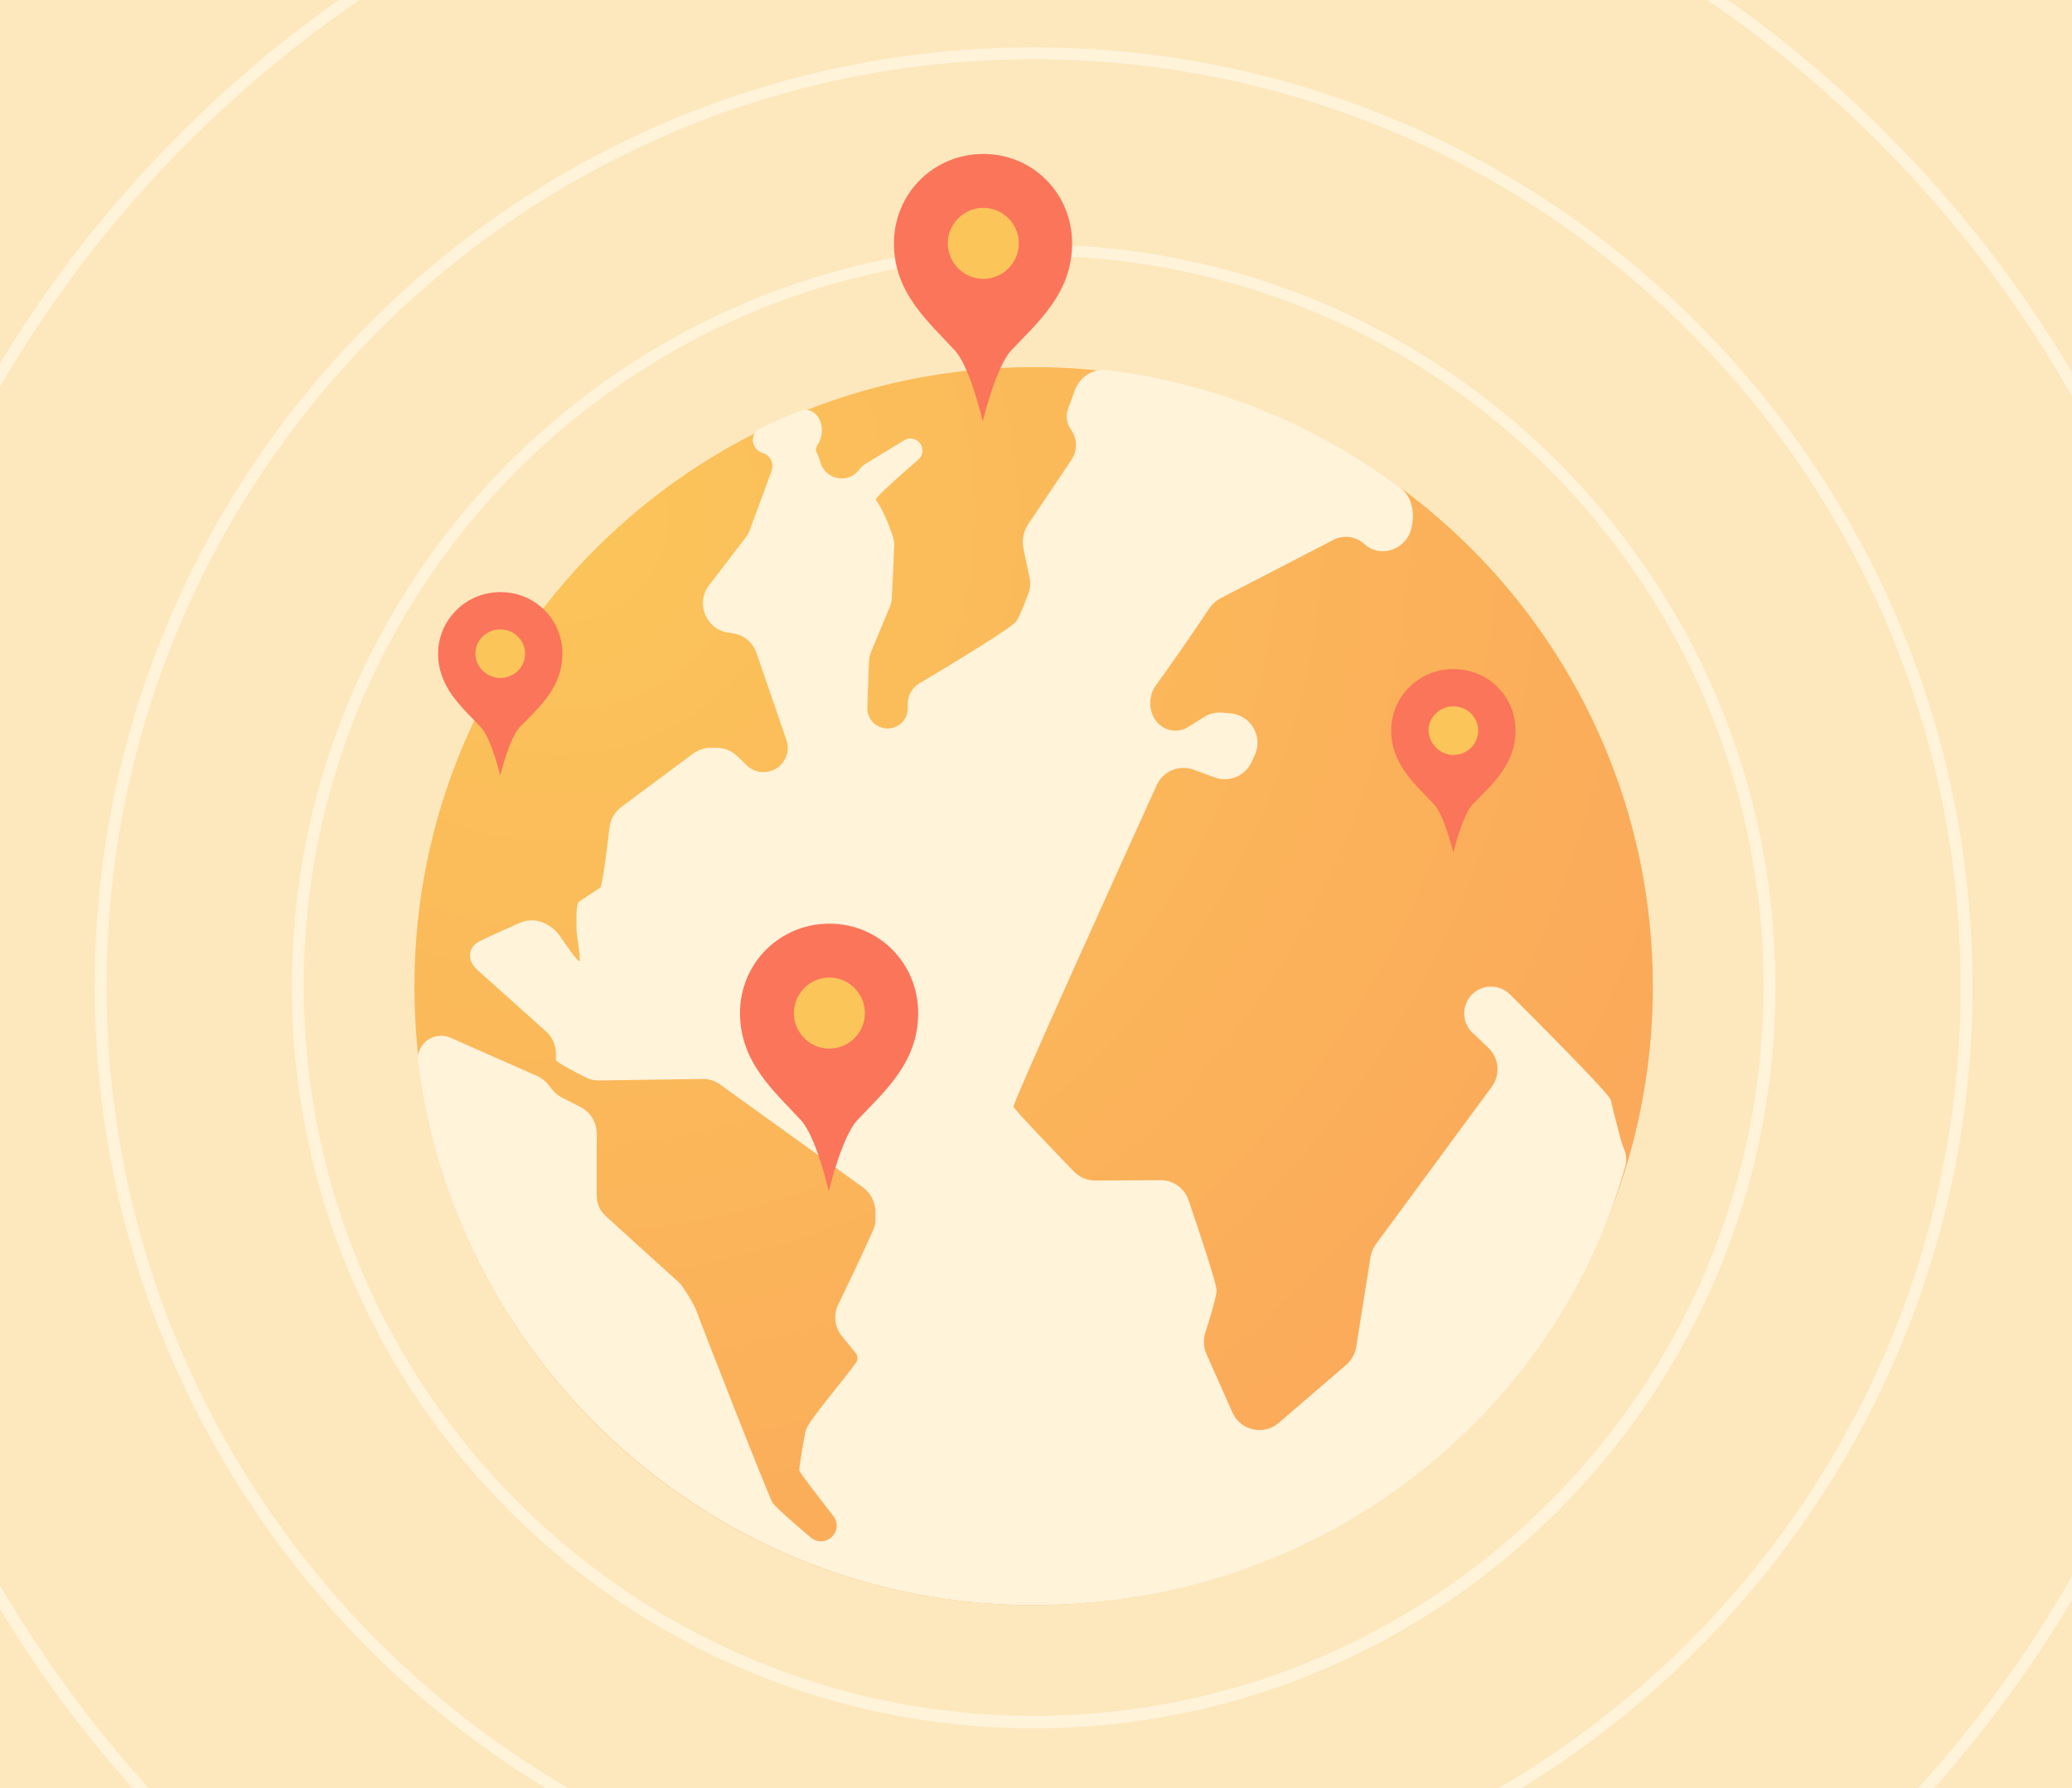 <svg width="350" height="302" viewBox="0 0 350 302" fill="none" xmlns="http://www.w3.org/2000/svg">
<path d="M350 0H0V302H350V0Z" fill="#FDE8BE"/>
<path d="M174.601 291.9C105.501 291.9 49.301 235.7 49.301 166.6C49.301 97.5 105.501 41.3 174.601 41.3C243.701 41.3 299.901 97.5 299.901 166.6C299.901 235.7 243.701 291.9 174.601 291.9ZM174.601 43.2C106.601 43.2 51.301 98.5 51.301 166.5C51.301 234.5 106.601 289.8 174.601 289.8C242.601 289.8 297.901 234.5 297.901 166.5C297.901 98.5 242.601 43.2 174.601 43.2Z" fill="#FFF3DA"/>
<path d="M174.6 271.1C232.3 271.1 279.2 224.3 279.2 166.6C279.2 108.9 232.3 62 174.6 62C116.9 62 70 108.8 70 166.6C70 224.4 116.8 271.1 174.6 271.1Z" fill="url(#paint0_radial)"/>
<path d="M174.6 271.1C121.15 271.1 77.025 230.964 70.638 179.277C70.247 176.114 73.567 173.939 76.4 175.4L90.702 181.715C91.424 182.034 92.06 182.519 92.558 183.131L93.336 184.086C93.774 184.623 94.319 185.063 94.935 185.379L98.3 187.1L98.495 187.225C99.931 188.144 100.8 189.732 100.8 191.436V202C100.8 203.274 101.332 204.484 102.274 205.341C105.754 208.505 114.224 216.203 114.7 216.6C115.3 217.1 117.4 220.6 117.6 221.3C117.8 222 129.8 252.7 130.5 253.8C131.009 254.6 134.904 257.94 136.99 259.701C137.787 260.374 138.902 260.506 139.838 260.048C141.359 259.305 141.804 257.346 140.758 256.015C138.447 253.074 135 248.632 135 248.3C135 247.8 135.7 243.4 136.1 241.6C136.439 240.074 142.813 232.729 144.626 230.1C145.012 229.54 144.878 228.929 144.448 228.402L142.223 225.677C140.99 224.167 140.745 222.081 141.593 220.326C143.767 215.824 147.728 207.552 147.8 206.9C147.899 206.455 147.9 205.523 147.876 204.56C147.836 202.953 147.027 201.443 145.722 200.504L121.642 183.166C120.771 182.539 119.72 182.209 118.647 182.225L101.202 182.482C100.412 182.494 99.632 182.32 98.927 181.963C97.177 181.076 93.9 179.367 93.9 179C93.9 178.835 93.9 178.418 93.9 177.933C93.9 176.512 93.295 175.158 92.237 174.21L80.657 163.83C78.836 162.198 78.954 159.957 81.156 158.891C83.32 157.844 85.993 156.659 87.888 155.835C89.396 155.18 91.128 155.329 92.513 156.214L93.014 156.534C93.599 156.907 94.098 157.398 94.488 157.97C95.563 159.546 97.75 162.676 97.9 162.3C98.1 161.8 97.4 157.8 97.4 157.2C97.4 156.6 97.2 152.7 97.8 152.3C98.3 151.9 100.9 150.3 101.4 149.9C101.764 149.609 102.553 143.215 102.954 139.764C103.115 138.382 103.834 137.129 104.95 136.299L117.072 127.287C117.934 126.646 118.98 126.3 120.055 126.3H121.063C122.369 126.3 123.623 126.811 124.557 127.723L126.112 129.242C126.933 130.043 128.052 130.464 129.198 130.4C131.908 130.25 133.724 127.551 132.842 124.984L127.789 110.278C127.181 108.51 125.639 107.229 123.79 106.956L123.009 106.841C119.237 106.284 117.451 101.88 119.77 98.853L125.94 90.8C126.245 90.402 126.488 89.961 126.662 89.491L130.314 79.598C130.791 78.307 130.17 76.909 128.852 76.512C126.901 75.923 126.546 73.328 128.372 72.422C130.498 71.368 132.677 70.383 134.9 69.468C138.022 68.183 139.948 72.257 138.124 75.098C137.488 76.091 138.004 76.252 138.355 77.377L138.608 78.187C139.519 81.1 143.352 81.744 145.165 79.289C145.452 78.9 145.812 78.571 146.225 78.319L152.732 74.359C153.811 73.702 155.22 74.18 155.677 75.356C155.99 76.161 155.763 77.073 155.109 77.637C153.177 79.305 149.255 82.734 148.176 83.996C147.969 84.239 147.856 84.375 148.066 84.616C148.929 85.606 151.102 90.572 151.055 91.885C150.938 95.18 150.724 99.413 150.638 101.08C150.613 101.561 150.505 102.027 150.32 102.472L147.152 110.056C146.919 110.614 146.79 111.21 146.769 111.814L146.508 119.501C146.447 121.301 147.793 122.839 149.585 123.019C151.618 123.222 153.374 121.609 153.344 119.567L153.334 118.922C153.313 117.487 154.058 116.154 155.292 115.42C159.905 112.674 170.989 106.007 171.7 104.9C172.291 103.981 173.184 101.681 173.728 100.21C174.043 99.356 174.1 98.429 173.911 97.537L172.881 92.672C172.576 91.231 172.891 89.714 173.718 88.495C175.593 85.735 178.973 80.683 181.009 77.634C182.03 76.105 181.999 74.109 180.937 72.608C180.213 71.584 179.965 70.302 180.388 69.122C180.428 69.011 180.465 68.904 180.5 68.8C180.612 68.52 181.006 67.519 181.49 66.095C182.266 63.806 184.454 62.226 186.854 62.514C205.259 64.721 222.208 71.749 236.451 82.279C238.307 83.652 238.98 86.251 238.543 88.517C238.511 88.68 238.48 88.845 238.449 89.013C237.767 92.727 233.234 94.439 230.459 91.877C229.043 90.57 226.96 90.29 225.249 91.175L206.251 101.001C205.37 101.457 204.638 102.16 204.097 102.991C202.267 105.805 198.046 111.894 195.234 115.771C193.855 117.673 194.012 120.586 195.689 122.232C197.043 123.561 199.134 123.783 200.737 122.769L203.37 121.105C204.297 120.518 205.392 120.253 206.486 120.35L207.853 120.472C211.292 120.779 213.393 124.394 211.956 127.533L211.429 128.686C210.341 131.063 207.605 132.201 205.152 131.296L201.658 130.007C199.201 129.101 196.471 130.222 195.389 132.606C189.341 145.922 171.033 186.316 171.2 186.9C171.355 187.443 178.309 194.665 181.421 197.877C182.367 198.853 183.668 199.395 185.026 199.387L196.02 199.322C198.161 199.309 200.071 200.658 200.762 202.684C202.48 207.729 205.5 216.755 205.5 217.9C205.5 218.987 204.347 222.747 203.607 225.05C203.224 226.243 203.282 227.536 203.791 228.682L208.17 238.549C209.53 241.613 213.46 242.497 216.001 240.311L227.411 230.495C228.308 229.723 228.902 228.659 229.088 227.491L231.509 212.3C231.634 211.511 231.947 210.765 232.42 210.122L251.984 183.553C253.479 181.523 253.229 178.698 251.401 176.962L248.748 174.443C245.805 171.648 247.74 166.692 251.798 166.629C253.014 166.611 254.18 167.075 255.043 167.933C259.268 172.135 272.017 184.882 272.1 185.8C272.276 186.77 273.54 191.546 273.837 192.665C273.879 192.823 273.929 192.977 273.986 193.13C274.128 193.506 274.298 193.954 274.457 194.39C274.767 195.24 274.779 196.165 274.532 197.036C262.367 240.045 222.01 271.1 174.6 271.1Z" fill="#FFF3DA"/>
<path d="M185.999 133.2C185.599 133.7 184.099 136.5 184.099 136.5C184.099 136.5 183.099 138.7 183.799 139.9C184.499 141.1 185.499 139.9 185.499 139.9C186.499 138.8 187.999 138.1 187.999 138.1C187.999 138.1 190.599 136.2 190.599 135.8C190.599 135.4 187.699 131.9 187.999 131.1C188.299 130.3 187.299 127.4 186.999 126.6C186.699 125.8 186.899 125.1 185.399 125.4C183.899 125.7 183.299 131 184.099 131C184.899 130.9 186.399 132.6 185.999 133.2Z" fill="#FFF3DA"/>
<path d="M182.401 136C182.701 135.6 183.901 133 183.501 132.8C183.101 132.6 181.701 131.3 181.701 131.3L179.301 132V136L180.501 137.6L182.401 136Z" fill="#FFF3DA"/>
<path d="M155.1 171.1C155.1 179.6 149.2 184.5 144.8 189.2C142.2 192 140 201.2 140 201.2C140 201.2 137.9 192 135.3 189.2C130.9 184.4 125 179.5 125 171.1C125 162.7 131.7 156 140.1 156C148.5 156 155.1 162.7 155.1 171.1Z" fill="#FB755A"/>
<path d="M140.1 177.1C143.4 177.1 146.1 174.4 146.1 171.1C146.1 167.8 143.4 165.1 140.1 165.1C136.8 165.1 134.1 167.8 134.1 171.1C134.1 174.4 136.8 177.1 140.1 177.1Z" fill="#FBC55A"/>
<path d="M95 110.4C95 116.2 90.9 119.6 87.8 122.8C86 124.7 84.5 131 84.5 131C84.5 131 83 124.7 81.2 122.8C78.1 119.5 74 116.1 74 110.4C74 104.7 78.7 100 84.5 100C90.4 100 95 104.6 95 110.4Z" fill="#FB755A"/>
<path d="M84.501 114.5C86.801 114.5 88.701 112.7 88.701 110.4C88.701 108.1 86.801 106.3 84.501 106.3C82.201 106.3 80.301 108.1 80.301 110.4C80.301 112.6 82.201 114.5 84.501 114.5Z" fill="#FBC55A"/>
<path d="M256 123.4C256 129.2 251.9 132.6 248.8 135.8C247 137.7 245.5 144 245.5 144C245.5 144 244 137.7 242.2 135.8C239.1 132.5 235 129.1 235 123.4C235 117.6 239.7 113 245.5 113C251.4 113 256 117.6 256 123.4Z" fill="#FB755A"/>
<path d="M245.501 127.5C247.801 127.5 249.701 125.7 249.701 123.4C249.701 121.1 247.801 119.3 245.501 119.3C243.201 119.3 241.301 121.1 241.301 123.4C241.401 125.6 243.201 127.5 245.501 127.5Z" fill="#FBC55A"/>
<path d="M181.1 41.1C181.1 49.6 175.2 54.5 170.8 59.2C168.2 62 166 71.2 166 71.2C166 71.2 163.9 62 161.3 59.2C156.9 54.4 151 49.5 151 41.1C151 32.7 157.7 26 166.1 26C174.5 26 181.1 32.7 181.1 41.1Z" fill="#FB755A"/>
<path d="M166.1 47.1C169.4 47.1 172.1 44.4 172.1 41.1C172.1 37.8 169.4 35.1 166.1 35.1C162.8 35.1 160.1 37.8 160.1 41.1C160.1 44.4 162.8 47.1 166.1 47.1Z" fill="#FBC55A"/>
<path d="M18 166.6C18 80.2 88.2 10 174.6 10C260.9 10 331.2 80.2 331.2 166.6C331.2 224.4 299.8 274.9 253.1 302H257C302.6 274.1 333.2 223.8 333.2 166.6C333.1 79.1 262 8 174.6 8C87.1 8 16 79.1 16 166.6C16 223.9 46.5 274.2 92.2 302H96C49.4 274.9 18 224.3 18 166.6Z" fill="#FFF3DA"/>
<path d="M0 61.4V65.3C15.1 39.3 35.9 17 60.7 0H57.2C34.2 16.3 14.6 37.2 0 61.4Z" fill="#FFF3DA"/>
<path d="M22.4 302H25.1C15.6 291.5 7.2 280 0 267.8V271.7C6.5 282.5 14 292.6 22.4 302Z" fill="#FFF3DA"/>
<path d="M326.7 302C335.4 292.2 343.3 281.5 350 270.2V266.2C342.7 279.1 333.9 291.1 324 302H326.7Z" fill="#FFF3DA"/>
<path d="M291.9 0H288.4C313.7 17.3 334.8 40.2 350 66.9V62.9C335.3 38.1 315.4 16.6 291.9 0Z" fill="#FFF3DA"/>
<defs>
<radialGradient id="paint0_radial" cx="0" cy="0" r="1" gradientUnits="userSpaceOnUse" gradientTransform="translate(94.894 87.355) rotate(42.306) scale(293.273)">
<stop stop-color="#FBC55A"/>
<stop offset="1" stop-color="#FB9D5A"/>
</radialGradient>
</defs>
</svg>
